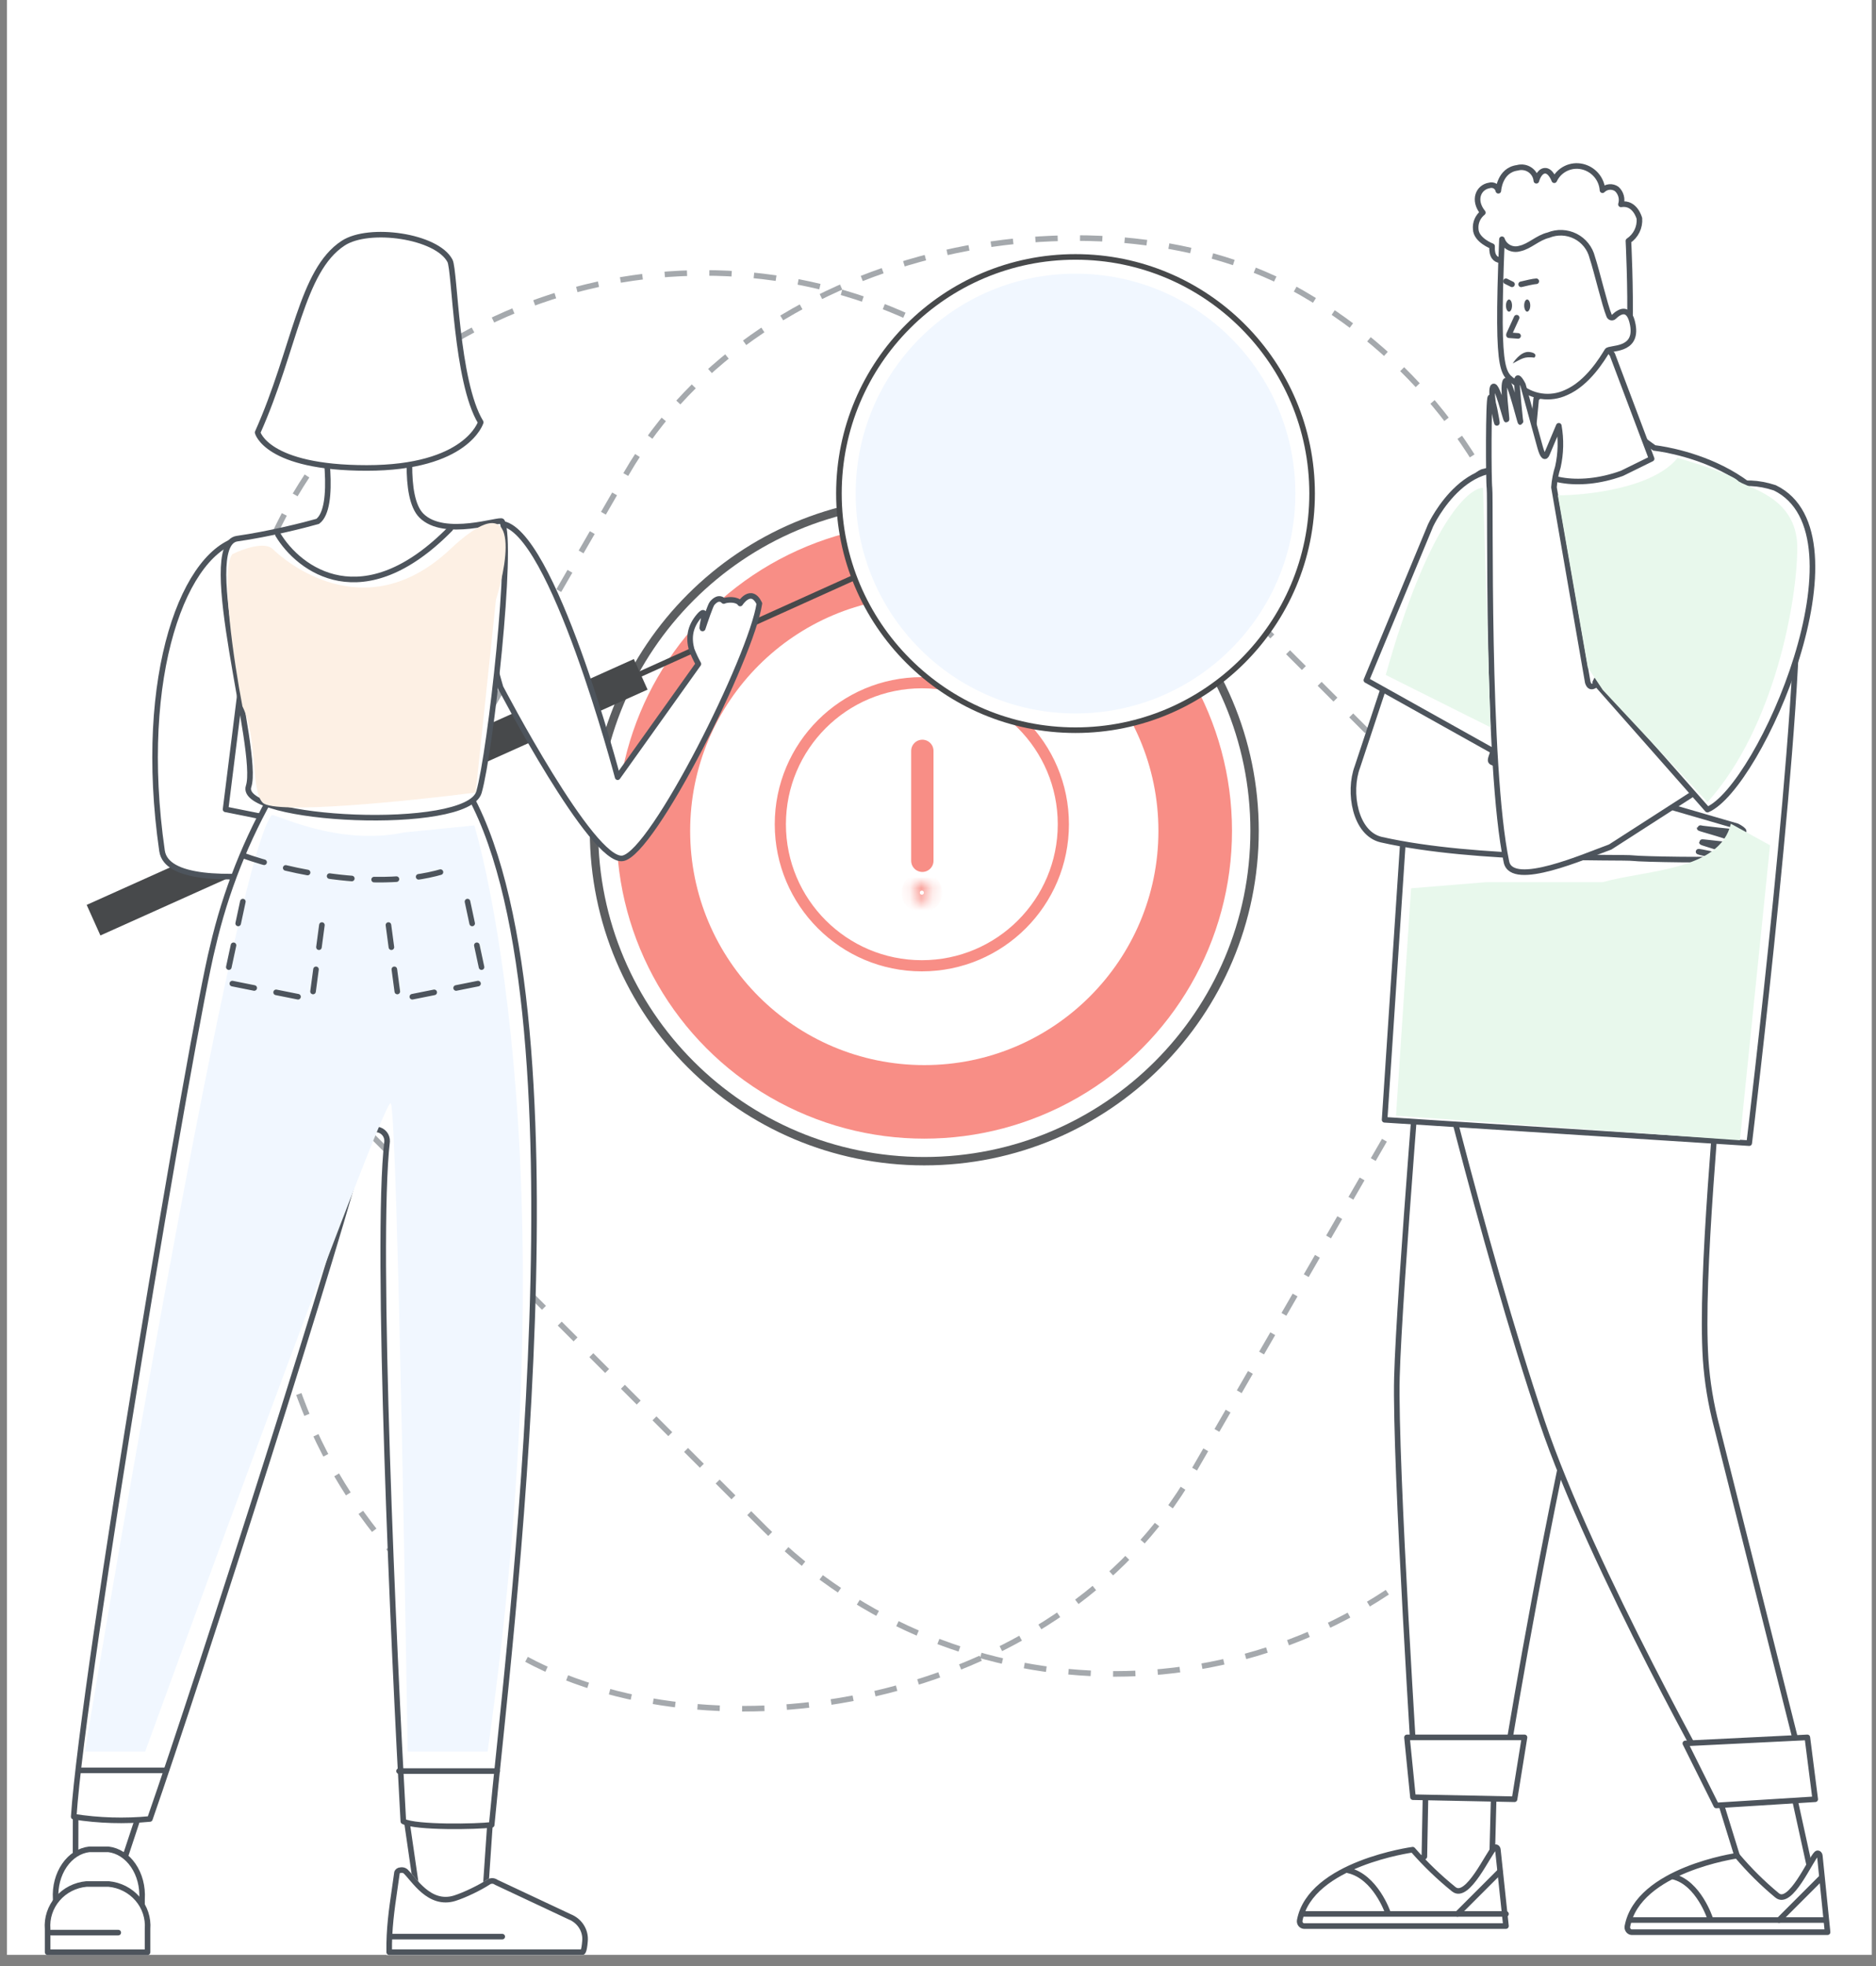 <svg width="168" height="176" viewBox="0 0 168 176" fill="none" xmlns="http://www.w3.org/2000/svg">
<rect x="0" y="0" width="168" height="176" fill="#808080" stroke="none"/>
<rect x="0.623" width="167" height="175" fill="white"/>
<rect opacity="0.5" y="-0.354" width="140.682" height="88.63" rx="44.315" transform="matrix(-0.707 -0.707 0.707 -0.707 100.09 167.951)" stroke="#4D545C" stroke-width="0.5" stroke-dasharray="2 2"/>
<rect opacity="0.5" x="0.342" y="-0.092" width="140.675" height="88.635" rx="44.317" transform="matrix(0.5 -0.866 0.866 0.5 7.789 126.234)" stroke="#4D545C" stroke-width="0.5" stroke-dasharray="2 2"/>
<ellipse cx="82.772" cy="74.382" rx="34.147" ry="34.14" fill="white"/>
<path d="M112.35 74.377C112.35 90.71 99.108 103.95 82.772 103.95C66.436 103.95 53.193 90.71 53.193 74.377C53.193 58.045 66.436 44.805 82.772 44.805C99.108 44.805 112.35 58.045 112.35 74.377Z" fill="white" stroke="#5C5E60" stroke-width="0.75"/>
<ellipse cx="82.772" cy="74.38" rx="27.557" ry="27.552" fill="#F88E86"/>
<ellipse cx="82.772" cy="74.385" rx="20.967" ry="20.963" fill="white"/>
<path d="M82.598 77.056V67.219" stroke="#F88E86" stroke-width="2" stroke-linecap="round"/>
<ellipse cx="82.553" cy="73.787" rx="12.672" ry="12.67" stroke="#F88E86"/>
<mask id="path-10-inside-1_5767_800" fill="white">
<ellipse cx="82.554" cy="79.911" rx="0.818" ry="0.817"/>
</mask>
<path d="M82.371 79.911C82.371 79.81 82.453 79.728 82.554 79.728V81.728C83.558 81.728 84.371 80.915 84.371 79.911H82.371ZM82.554 79.728C82.654 79.728 82.736 79.81 82.736 79.911H80.736C80.736 80.915 81.55 81.728 82.554 81.728V79.728ZM82.736 79.911C82.736 80.012 82.654 80.094 82.554 80.094V78.094C81.55 78.094 80.736 78.907 80.736 79.911H82.736ZM82.554 80.094C82.453 80.094 82.371 80.012 82.371 79.911H84.371C84.371 78.907 83.558 78.094 82.554 78.094V80.094Z" fill="#F88E86" mask="url(#path-10-inside-1_5767_800)"/>
<path d="M11.138 81.186L76.59 51.656" stroke="#47494B" stroke-width="0.5"/>
<path d="M8.377 82.374L57.377 60.367" stroke="#47494B" stroke-width="3"/>
<path d="M75.127 44.183C75.127 55.883 84.613 65.367 96.314 65.367C108.016 65.367 117.502 55.883 117.502 44.183C117.502 32.484 108.016 23 96.314 23C84.613 23 75.127 32.484 75.127 44.183Z" fill="white" stroke="#47494B" stroke-width="0.5"/>
<g style="mix-blend-mode:multiply">
<ellipse cx="19.688" cy="19.684" rx="19.688" ry="19.684" transform="matrix(-1 8.74057e-08 8.74399e-08 1 116.002 24.5)" fill="#F1F7FF"/>
</g>
<path d="M68.004 54.026C67.296 58.788 58.492 76.385 55.767 76.839C53.042 77.293 44.824 61.534 44.824 61.534C44.824 61.534 40.327 46.556 44.869 46.876C49.41 47.195 55.313 69.575 55.313 69.575L62.543 59.437C62.311 59.018 62.108 58.584 61.934 58.136C61.67 57.131 61.742 56.133 62.627 55.116C63.512 54.1 62.702 56.394 62.929 56.256C63.148 55.586 63.619 54.203 63.761 54.026C63.939 53.804 64.377 53.367 64.814 53.804C65.106 53.658 66.019 53.609 66.285 54.026C66.285 54.026 67.257 52.498 68.004 54.026Z" fill="white" stroke="#4D545C" stroke-width="0.5" stroke-linecap="round" stroke-linejoin="round"/>
<path d="M36.283 162.032L37.299 169.033C37.299 169.033 38.926 173.671 40.431 171.871C41.312 170.825 42.338 169.903 43.48 169.132L43.978 161.844L36.283 162.032Z" fill="white" stroke="#4D545C" stroke-width="0.5" stroke-linecap="round" stroke-linejoin="round"/>
<path d="M34.609 175.009C34.543 172.29 34.942 170.256 35.31 167.559C35.348 167.451 35.417 167.357 35.51 167.287C35.603 167.218 35.715 167.177 35.832 167.17C35.947 167.148 36.066 167.152 36.179 167.181C36.293 167.211 36.398 167.264 36.487 167.339C37.276 168.09 38.558 170.352 40.659 169.686C41.521 169.413 42.834 168.778 43.587 168.286C43.728 168.186 43.899 168.132 44.075 168.132C44.25 168.132 44.421 168.186 44.562 168.286L51.127 171.368C51.609 171.564 52.016 171.902 52.287 172.335C52.558 172.768 52.681 173.274 52.638 173.778C52.558 174.75 52.431 175.009 52.123 175.009H34.609Z" fill="white"/>
<path d="M35.879 167.416C35.868 167.418 35.858 167.419 35.847 167.42C35.778 167.424 35.713 167.448 35.659 167.488C35.612 167.523 35.576 167.569 35.554 167.621C35.487 168.111 35.419 168.578 35.354 169.03C35.069 170.991 34.825 172.676 34.854 174.759H52.123C52.164 174.759 52.175 174.751 52.179 174.749C52.185 174.744 52.208 174.726 52.236 174.659C52.298 174.515 52.349 174.246 52.389 173.758L52.389 173.757C52.428 173.307 52.318 172.856 52.075 172.468C51.832 172.081 51.468 171.776 51.033 171.6L51.033 171.6L51.021 171.595L44.456 168.512C44.443 168.506 44.43 168.498 44.418 168.49C44.319 168.42 44.199 168.382 44.075 168.382C43.95 168.382 43.83 168.42 43.731 168.49L43.731 168.49L43.723 168.495C42.954 168.998 41.62 169.644 40.734 169.925C39.57 170.293 38.636 169.84 37.92 169.235C37.563 168.933 37.252 168.589 36.987 168.279C36.922 168.204 36.861 168.131 36.802 168.063C36.617 167.844 36.461 167.66 36.321 167.526C36.262 167.478 36.193 167.443 36.117 167.423C36.039 167.403 35.958 167.401 35.879 167.416Z" stroke="#4D545C" stroke-width="0.5" stroke-linecap="round" stroke-linejoin="round"/>
<path d="M34.949 173.367H44.977" stroke="#4D545C" stroke-width="0.5" stroke-linecap="round" stroke-linejoin="round"/>
<path d="M12.648 161.867L10.544 168.235C10.544 168.235 8.954 169.57 8.373 169.534C7.325 169.471 6.76 168.565 6.76 168.565L6.773 162.582L12.648 161.867Z" fill="white" stroke="#4D545C" stroke-width="0.5" stroke-linecap="round" stroke-linejoin="round"/>
<path d="M4.986 169.988C4.987 169.994 4.987 169.999 4.987 170.004V172.274H12.718V170.004C12.718 169.999 12.718 169.994 12.719 169.989C12.787 168.894 12.5 167.815 11.929 166.986C11.361 166.162 10.565 165.657 9.717 165.555H7.988C7.139 165.653 6.341 166.157 5.773 166.982C5.201 167.812 4.916 168.892 4.986 169.988Z" fill="white" stroke="#4D545C" stroke-width="0.5" stroke-linecap="round" stroke-linejoin="round"/>
<path d="M4.264 172.687C4.265 172.693 4.265 172.7 4.265 172.707V174.763H13.213V172.707C13.213 172.7 13.213 172.694 13.213 172.687C13.29 171.705 12.969 170.732 12.317 169.978C11.667 169.226 10.741 168.751 9.736 168.656H7.742C6.735 168.748 5.807 169.222 5.157 169.975C4.505 170.73 4.185 171.704 4.264 172.687Z" fill="white" stroke="#4D545C" stroke-width="0.5" stroke-linecap="round" stroke-linejoin="round"/>
<path d="M10.59 173.008H4.585" stroke="#4D545C" stroke-width="0.5" stroke-linecap="round" stroke-linejoin="round"/>
<path d="M22.263 55.951C22.263 55.951 24.865 47.732 21.747 48.216C16.547 49.048 12.234 60.418 14.51 76.166C15.246 81.286 35.998 76.302 35.998 76.302L33.095 75.032L20.2 72.454L22.263 55.951Z" fill="white" stroke="#4D545C" stroke-width="0.5" stroke-linecap="round" stroke-linejoin="round"/>
<path d="M24.619 70.711C22.065 75.096 20.186 79.84 19.045 84.785C17.281 91.695 7.429 150.087 6.601 162.631C8.857 162.985 11.149 163.054 13.422 162.836C17.798 150.302 30.768 109.795 32.649 101.89C32.708 101.642 32.858 101.424 33.07 101.28C33.281 101.137 33.539 101.077 33.792 101.114C34.045 101.151 34.275 101.281 34.437 101.478C34.599 101.676 34.681 101.927 34.667 102.183C33.595 111.208 35.261 147.855 36.119 163.05C37.259 163.635 42.716 163.528 44.032 163.362C45.464 147.894 53.075 89.288 41.586 70.331C36.313 69.609 29.96 70.555 24.619 70.711Z" fill="white" stroke="#4D545C" stroke-width="0.5" stroke-linecap="round" stroke-linejoin="round"/>
<path d="M35.734 158.547H44.529" stroke="#4D545C" stroke-width="0.5" stroke-linecap="round" stroke-linejoin="round"/>
<path d="M7.04 158.484H14.885" stroke="#4D545C" stroke-width="0.5" stroke-linecap="round" stroke-linejoin="round"/>
<g style="mix-blend-mode:multiply">
<path d="M42.477 73.894C42.477 73.894 51.405 102.623 43.666 156.805H36.508C36.508 156.805 35.613 99.531 34.994 98.762C34.374 97.994 12.998 156.805 12.998 156.805H7.6C7.6 156.805 20.739 77.3 24.328 72.972C24.505 72.758 30.154 75.793 36.191 74.519L42.477 73.894Z" fill="#F1F7FF"/>
</g>
<path d="M21.231 48.22C24.119 47.808 27.248 47.017 28.452 46.673C30.103 45.436 29.14 39.282 28.452 36.359H37.22C36.705 38.938 36.086 44.507 37.736 46.158C39.799 48.22 44.817 46.393 44.957 46.673C45.989 48.736 43.926 67.301 42.894 70.911C41.862 74.521 21.231 73.49 22.262 70.395C23.294 67.301 17.62 48.736 21.231 48.22Z" fill="white"/>
<path d="M21.231 48.22C24.119 47.808 27.248 47.017 28.452 46.673C30.103 45.436 29.14 39.282 28.452 36.359H37.22C36.705 38.938 36.086 44.507 37.736 46.158C39.799 48.22 44.817 46.393 44.957 46.673C45.989 48.736 43.926 67.301 42.894 70.911C41.862 74.521 21.231 73.49 22.262 70.395C23.294 67.301 17.62 48.736 21.231 48.22Z" stroke="#4D545C" stroke-width="0.5" stroke-linecap="round"/>
<path d="M39.267 28.323C39.267 28.323 42.676 32.42 41.031 36.66C39.467 38.508 37.634 39.744 37.348 39.297" fill="white"/>
<path d="M39.267 28.323C39.267 28.323 42.676 32.42 41.031 36.66C39.467 38.508 37.634 39.744 37.348 39.297" stroke="#4D545C" stroke-width="0.5" stroke-linecap="round" stroke-linejoin="round"/>
<path d="M43.051 37.805C40.831 34.173 40.743 24.203 40.297 23.351C39.125 21.116 33.045 20.25 30.728 21.772C26.969 24.225 26.429 31.191 23.071 38.718C23.071 38.718 23.86 41.891 32.839 41.891C41.819 41.891 43.051 37.805 43.051 37.805Z" fill="white" stroke="#4D545C" stroke-width="0.5" stroke-linecap="round" stroke-linejoin="round"/>
<path d="M21.748 76.578C25.531 77.953 34.643 80.085 40.833 77.609" stroke="#4D545C" stroke-width="0.5" stroke-linecap="round" stroke-linejoin="round" stroke-dasharray="2 2"/>
<path d="M21.749 80.711L20.201 87.931L27.938 89.478L28.97 81.742" stroke="#4D545C" stroke-width="0.5" stroke-linecap="round" stroke-linejoin="round" stroke-dasharray="2 2"/>
<path d="M41.865 80.711L43.412 87.931L35.675 89.478L34.644 81.742" stroke="#4D545C" stroke-width="0.5" stroke-linecap="round" stroke-linejoin="round" stroke-dasharray="2 2"/>
<path d="M24.889 47.86C26.776 51.003 32.505 55.299 40.327 47.336" stroke="#4D545C" stroke-width="0.5" stroke-linecap="round"/>
<g style="mix-blend-mode:multiply">
<path d="M24.435 49.158C23.708 48.431 21.71 49.158 20.802 49.612C19.712 51.065 20.953 59.297 21.71 63.231C23.072 65.955 22.437 70.768 23.526 71.857C24.616 72.947 36.695 71.706 42.598 70.949L44.414 53.698C45.625 49.763 46.503 43.347 40.327 49.158C32.608 56.422 25.343 50.066 24.435 49.158Z" fill="#FDF0E4"/>
</g>
<path d="M124.539 60.491C126.97 55.537 130.018 50.917 133.609 46.745C134.995 44.93 136.971 46.37 136.971 46.37C142.052 47.33 137.512 61.317 133.039 70.821C130.395 67.223 127.557 63.775 124.539 60.491Z" fill="white" stroke="#4D545C" stroke-width="0.5" stroke-linecap="round" stroke-linejoin="round"/>
<path d="M135.103 67.559C137.248 67.154 140.757 53.776 139.482 51.411C139.482 51.411 132.879 47.608 132.454 48.033C128.175 52.357 135.103 67.559 135.103 67.559Z" fill="white" stroke="#4D545C" stroke-width="0.5" stroke-linecap="round" stroke-linejoin="round"/>
<path d="M127.555 166.204L127.673 159.922L133.776 160.388L133.62 166.418L130.769 171.332L125.625 167.409L127.555 166.204Z" fill="white" stroke="#4D545C" stroke-width="0.5" stroke-linecap="round" stroke-linejoin="round"/>
<path d="M126.511 165.585C127.639 166.876 128.873 168.063 130.197 169.132C131.432 170.106 133.275 165.923 133.844 165.4C133.961 165.297 134.118 165.4 134.138 165.585L134.863 172.422H116.777C116.718 172.419 116.66 172.403 116.608 172.374C116.556 172.346 116.51 172.306 116.474 172.257C116.438 172.209 116.412 172.153 116.398 172.093C116.384 172.033 116.383 171.97 116.394 171.91C117.355 166.825 126.511 165.585 126.511 165.585Z" fill="white" stroke="#4D545C" stroke-width="0.5" stroke-linecap="round" stroke-linejoin="round"/>
<path d="M124.282 171.217C124.282 171.217 123.174 167.981 120.736 167.438M116.582 171.336H134.864" stroke="#4D545C" stroke-width="0.5" stroke-linecap="round" stroke-linejoin="round"/>
<path d="M134.32 167.531L130.516 171.334" stroke="#4D545C" stroke-width="0.5" stroke-linecap="round" stroke-linejoin="round"/>
<path d="M155.803 166.913L153.883 160.708L160.594 160.469L162.034 167.032L159.544 171.335L154.303 167.311L155.803 166.913Z" fill="white" stroke="#4D545C" stroke-width="0.5" stroke-linecap="round" stroke-linejoin="round"/>
<path d="M155.557 166.121C156.649 167.416 157.846 168.603 159.134 169.668C160.333 170.693 162.122 166.47 162.683 165.947C162.788 165.844 162.95 165.947 162.969 166.131L163.663 172.969H146.109C146.051 172.965 145.995 172.947 145.945 172.917C145.894 172.888 145.85 172.847 145.815 172.798C145.78 172.748 145.755 172.691 145.741 172.631C145.728 172.57 145.727 172.508 145.738 172.447C146.689 167.372 155.557 166.121 155.557 166.121Z" fill="white" stroke="#4D545C" stroke-width="0.5" stroke-linecap="round" stroke-linejoin="round"/>
<path d="M153.152 171.761C153.152 171.761 152.111 168.536 149.817 167.992M145.939 171.881H163.388" stroke="#4D545C" stroke-width="0.5" stroke-linecap="round" stroke-linejoin="round"/>
<path d="M163.122 168.078L159.318 171.881" stroke="#4D545C" stroke-width="0.5" stroke-linecap="round" stroke-linejoin="round"/>
<path d="M127.574 88.211C127.574 88.211 125.298 115.661 125.097 123.273C124.895 130.885 126.815 160.472 126.815 160.472H134.429C134.429 160.472 142.484 108.136 151.71 89.865L127.574 88.211Z" fill="white" stroke="#4D545C" stroke-width="0.5" stroke-linecap="round" stroke-linejoin="round"/>
<path d="M135.629 161.069L126.534 160.885L125.998 155.531H136.523L135.629 161.069Z" fill="white" stroke="#4D545C" stroke-width="0.5" stroke-linecap="round" stroke-linejoin="round"/>
<path d="M127.256 88.211C127.256 88.211 132.636 111.093 138.094 127.273C142.504 140.358 154.195 161.015 154.195 161.015L162.035 160.677L153.725 127.66C153.212 125.708 152.884 123.714 152.745 121.702C152.255 114.101 153.842 98.743 154.499 88.898L127.256 88.211Z" fill="white" stroke="#4D545C" stroke-width="0.5" stroke-linecap="round" stroke-linejoin="round"/>
<path d="M162.558 161.069L153.695 161.623L150.926 156.07L161.852 155.531L162.558 161.069Z" fill="white" stroke="#4D545C" stroke-width="0.5" stroke-linecap="round" stroke-linejoin="round"/>
<path d="M148.146 40.1C148.146 40.1 160.116 41.319 160.869 51.251C161.623 61.183 156.647 102.334 156.647 102.334L123.994 100.245L127.076 53.591C127.193 51.069 127.969 48.621 129.327 46.493C130.583 44.559 132.051 42.325 132.882 42.218L146.31 38.766L148.146 40.1Z" fill="white" stroke="#4D545C" stroke-width="0.5" stroke-linecap="round" stroke-linejoin="round"/>
<path d="M146.252 76.822C145.272 76.686 132.3 77.102 123.705 75.168C121.34 74.63 120.715 70.897 121.557 68.654L128.064 49.027L138.838 53.715C135.883 57.594 135.114 62.647 133.821 66.941C133.353 68.479 133.196 68.077 134.595 68.553L146.415 71.05C147.038 71.016 147.655 70.906 148.254 70.725C149.468 70.475 150.718 70.465 151.933 70.698L149.423 71.712C148.994 71.874 149.118 72.087 149.988 72.344L155.555 73.962C155.555 73.962 156.661 74.524 155.857 74.506C155.053 74.489 152.574 74.183 152.484 74.171C150.973 73.879 156.203 75.149 155.903 75.503C155.603 75.857 152.408 75.318 152.408 75.393C152.409 75.469 155.624 76.273 155.357 76.617C155.09 76.961 152.184 76.295 152.111 76.248C152.038 76.201 154.526 76.664 154.394 76.856C154.263 77.048 146.831 76.918 146.252 76.822Z" fill="white" stroke="#4D545C" stroke-width="0.5" stroke-linecap="round" stroke-linejoin="round"/>
<path d="M144.386 31.731L147.906 41.067L145.252 42.372C141.227 43.841 137.601 42.913 137.037 41.261L137.572 35.684L143.21 30.609C143.566 30.851 143.892 31.133 144.182 31.45C144.236 31.553 144.305 31.648 144.386 31.731Z" fill="white" stroke="#4D545C" stroke-width="0.5" stroke-linecap="round" stroke-linejoin="round"/>
<path d="M133.619 22.041C133.521 23.881 135.085 23.161 135.085 23.161C138.227 25.283 141.236 27.591 144.097 30.072C144.097 30.072 145.937 29.741 145.957 29.284C146.045 25.789 145.829 21.564 145.829 21.564C146.157 21.346 146.421 21.045 146.594 20.693C146.766 20.34 146.842 19.949 146.813 19.559C146.813 19.559 146.439 18.079 145.16 18.294C145.233 18.053 145.238 17.797 145.171 17.554C145.105 17.312 144.972 17.092 144.786 16.921C144.595 16.784 144.361 16.72 144.126 16.74C143.892 16.759 143.672 16.862 143.507 17.028C143.474 16.53 143.28 16.057 142.954 15.676C142.628 15.296 142.187 15.029 141.697 14.916C141.201 14.802 140.681 14.861 140.224 15.083C139.767 15.305 139.401 15.675 139.188 16.133C139.188 16.133 138.863 15.237 138.332 15.286C137.801 15.334 137.584 16.181 137.584 16.181C137.567 15.986 137.507 15.798 137.407 15.629C137.308 15.46 137.172 15.315 137.009 15.204C136.847 15.094 136.661 15.02 136.466 14.989C136.271 14.957 136.072 14.969 135.882 15.023C134.278 15.237 134.18 17.077 134.18 17.077C134.163 16.991 134.128 16.909 134.077 16.837C134.026 16.765 133.961 16.704 133.885 16.659C133.808 16.614 133.723 16.586 133.635 16.576C133.547 16.565 133.458 16.573 133.373 16.6C132.389 16.765 131.888 17.924 132.793 19.033C132.571 19.207 132.397 19.432 132.285 19.688C132.174 19.945 132.128 20.225 132.153 20.503C132.183 21.506 133.619 22.041 133.619 22.041Z" fill="white" stroke="#4D545C" stroke-width="0.5" stroke-linecap="round" stroke-linejoin="round"/>
<path d="M144.102 28.264C144.117 28.305 144.142 28.341 144.175 28.369C144.207 28.398 144.247 28.418 144.289 28.427C144.331 28.437 144.375 28.436 144.417 28.424C144.459 28.412 144.497 28.391 144.528 28.361C144.984 27.917 145.895 27.3 146.225 29.084C146.661 31.495 144.131 31.08 143.927 31.408C143.52 32.064 142.201 34.301 140.243 35.14C139.55 35.464 138.775 35.576 138.018 35.463C137.26 35.349 136.553 35.016 135.987 34.503C134.678 33.259 133.96 34.725 134.503 21.418C134.608 21.737 134.834 22.002 135.133 22.157C135.432 22.312 135.78 22.345 136.103 22.247C136.985 22.064 137.693 21.283 138.663 21.052C139.049 20.894 139.466 20.821 139.884 20.838C140.302 20.855 140.711 20.962 141.083 21.15C141.456 21.339 141.783 21.605 142.043 21.931C142.303 22.257 142.489 22.634 142.589 23.038C143.016 24.33 143.704 27.3 144.102 28.264Z" fill="white" stroke="#4D545C" stroke-width="0.5" stroke-linecap="round" stroke-linejoin="round"/>
<path d="M137.409 32.014C136.475 31.898 136.297 32.117 135.467 32.534C135.467 32.534 136.157 31.4 136.973 31.512C137.79 31.625 137.409 32.014 137.409 32.014Z" fill="#4D545C"/>
<path d="M136.494 27.351C136.494 27.65 136.617 27.899 136.761 27.899C136.904 27.899 137.038 27.65 137.038 27.351C137.038 27.052 136.915 26.812 136.761 26.812C136.607 26.812 136.494 27.052 136.494 27.351Z" fill="#4D545C"/>
<path d="M134.861 27.351C134.861 27.66 134.984 27.899 135.138 27.899C135.292 27.899 135.405 27.66 135.405 27.351C135.405 27.042 135.282 26.812 135.138 26.812C134.995 26.812 134.861 27.052 134.861 27.351Z" fill="#4D545C"/>
<path d="M135.818 28.44L135.133 29.941V30.009L135.948 30.07M136.22 25.451C136.582 25.361 137.361 25.18 137.578 25.18M135.405 25.451L134.861 25.18" stroke="#4D545C" stroke-width="0.5" stroke-linecap="round" stroke-linejoin="round"/>
<g style="mix-blend-mode:multiply">
<path d="M125.016 99.879L126.366 79.52L133.12 78.969H143.529C147.419 77.869 154.01 77.961 155.001 73.742L158.512 75.668L155.811 102.08L125.016 99.879Z" fill="#E8F8EC"/>
</g>
<path d="M128.115 47.026C128.115 47.026 131.633 39.424 137.496 43.007C138.836 48.366 138.5 64.521 135.29 68.114L122.363 60.89L128.115 47.026Z" fill="white" stroke="#4D545C" stroke-width="0.5" stroke-linecap="round" stroke-linejoin="round"/>
<path d="M133.387 43.706C133.509 44.688 133.098 68.542 134.906 77.163C135.409 79.535 141.942 76.632 144.198 75.823L153.959 69.546L158.29 49.201C158.154 49.247 149.851 57.846 145.538 59.075C143.993 59.52 142.643 62.49 142.188 61.085L139.161 43.628C139.205 43.006 139.324 42.39 139.514 41.795C139.782 40.585 139.81 39.335 139.595 38.117L138.544 40.611C138.376 41.038 138.164 40.91 137.92 40.037L136.384 34.448C136.384 34.448 135.838 33.334 135.844 34.139C135.85 34.943 136.12 37.425 136.129 37.516C136.399 39.03 135.207 33.783 134.848 34.078C134.49 34.373 134.981 37.574 134.906 37.572C134.831 37.571 134.074 34.345 133.726 34.607C133.378 34.868 134.001 37.783 134.047 37.857C134.093 37.931 133.667 35.437 133.472 35.566C133.278 35.694 133.299 43.126 133.387 43.706Z" fill="white" stroke="#4D545C" stroke-width="0.5" stroke-linecap="round" stroke-linejoin="round"/>
<path d="M149.56 47.69C149.56 47.69 152.908 41.661 158.939 43.671C167.506 47.837 157.599 70.468 152.908 72.478L142.858 61.089L149.56 47.69Z" fill="white" stroke="#4D545C" stroke-width="0.5" stroke-linecap="round" stroke-linejoin="round"/>
<path d="M133.477 65.11L124.096 60.42C127.848 47.022 131.466 43.672 132.807 43.672L133.477 65.11Z" fill="#E8F8EC"/>
<g style="mix-blend-mode:multiply">
<path d="M150.229 40.992C148.085 43.672 142.188 44.342 139.508 44.342L142.188 59.75L143.528 61.76L152.909 71.809C158.94 65.11 160.95 53.721 160.95 49.031C160.95 44.342 156.26 43.672 155.589 43.002C155.053 42.466 151.792 41.439 150.229 40.992Z" fill="#E8F8EC"/>
</g>
</svg>
